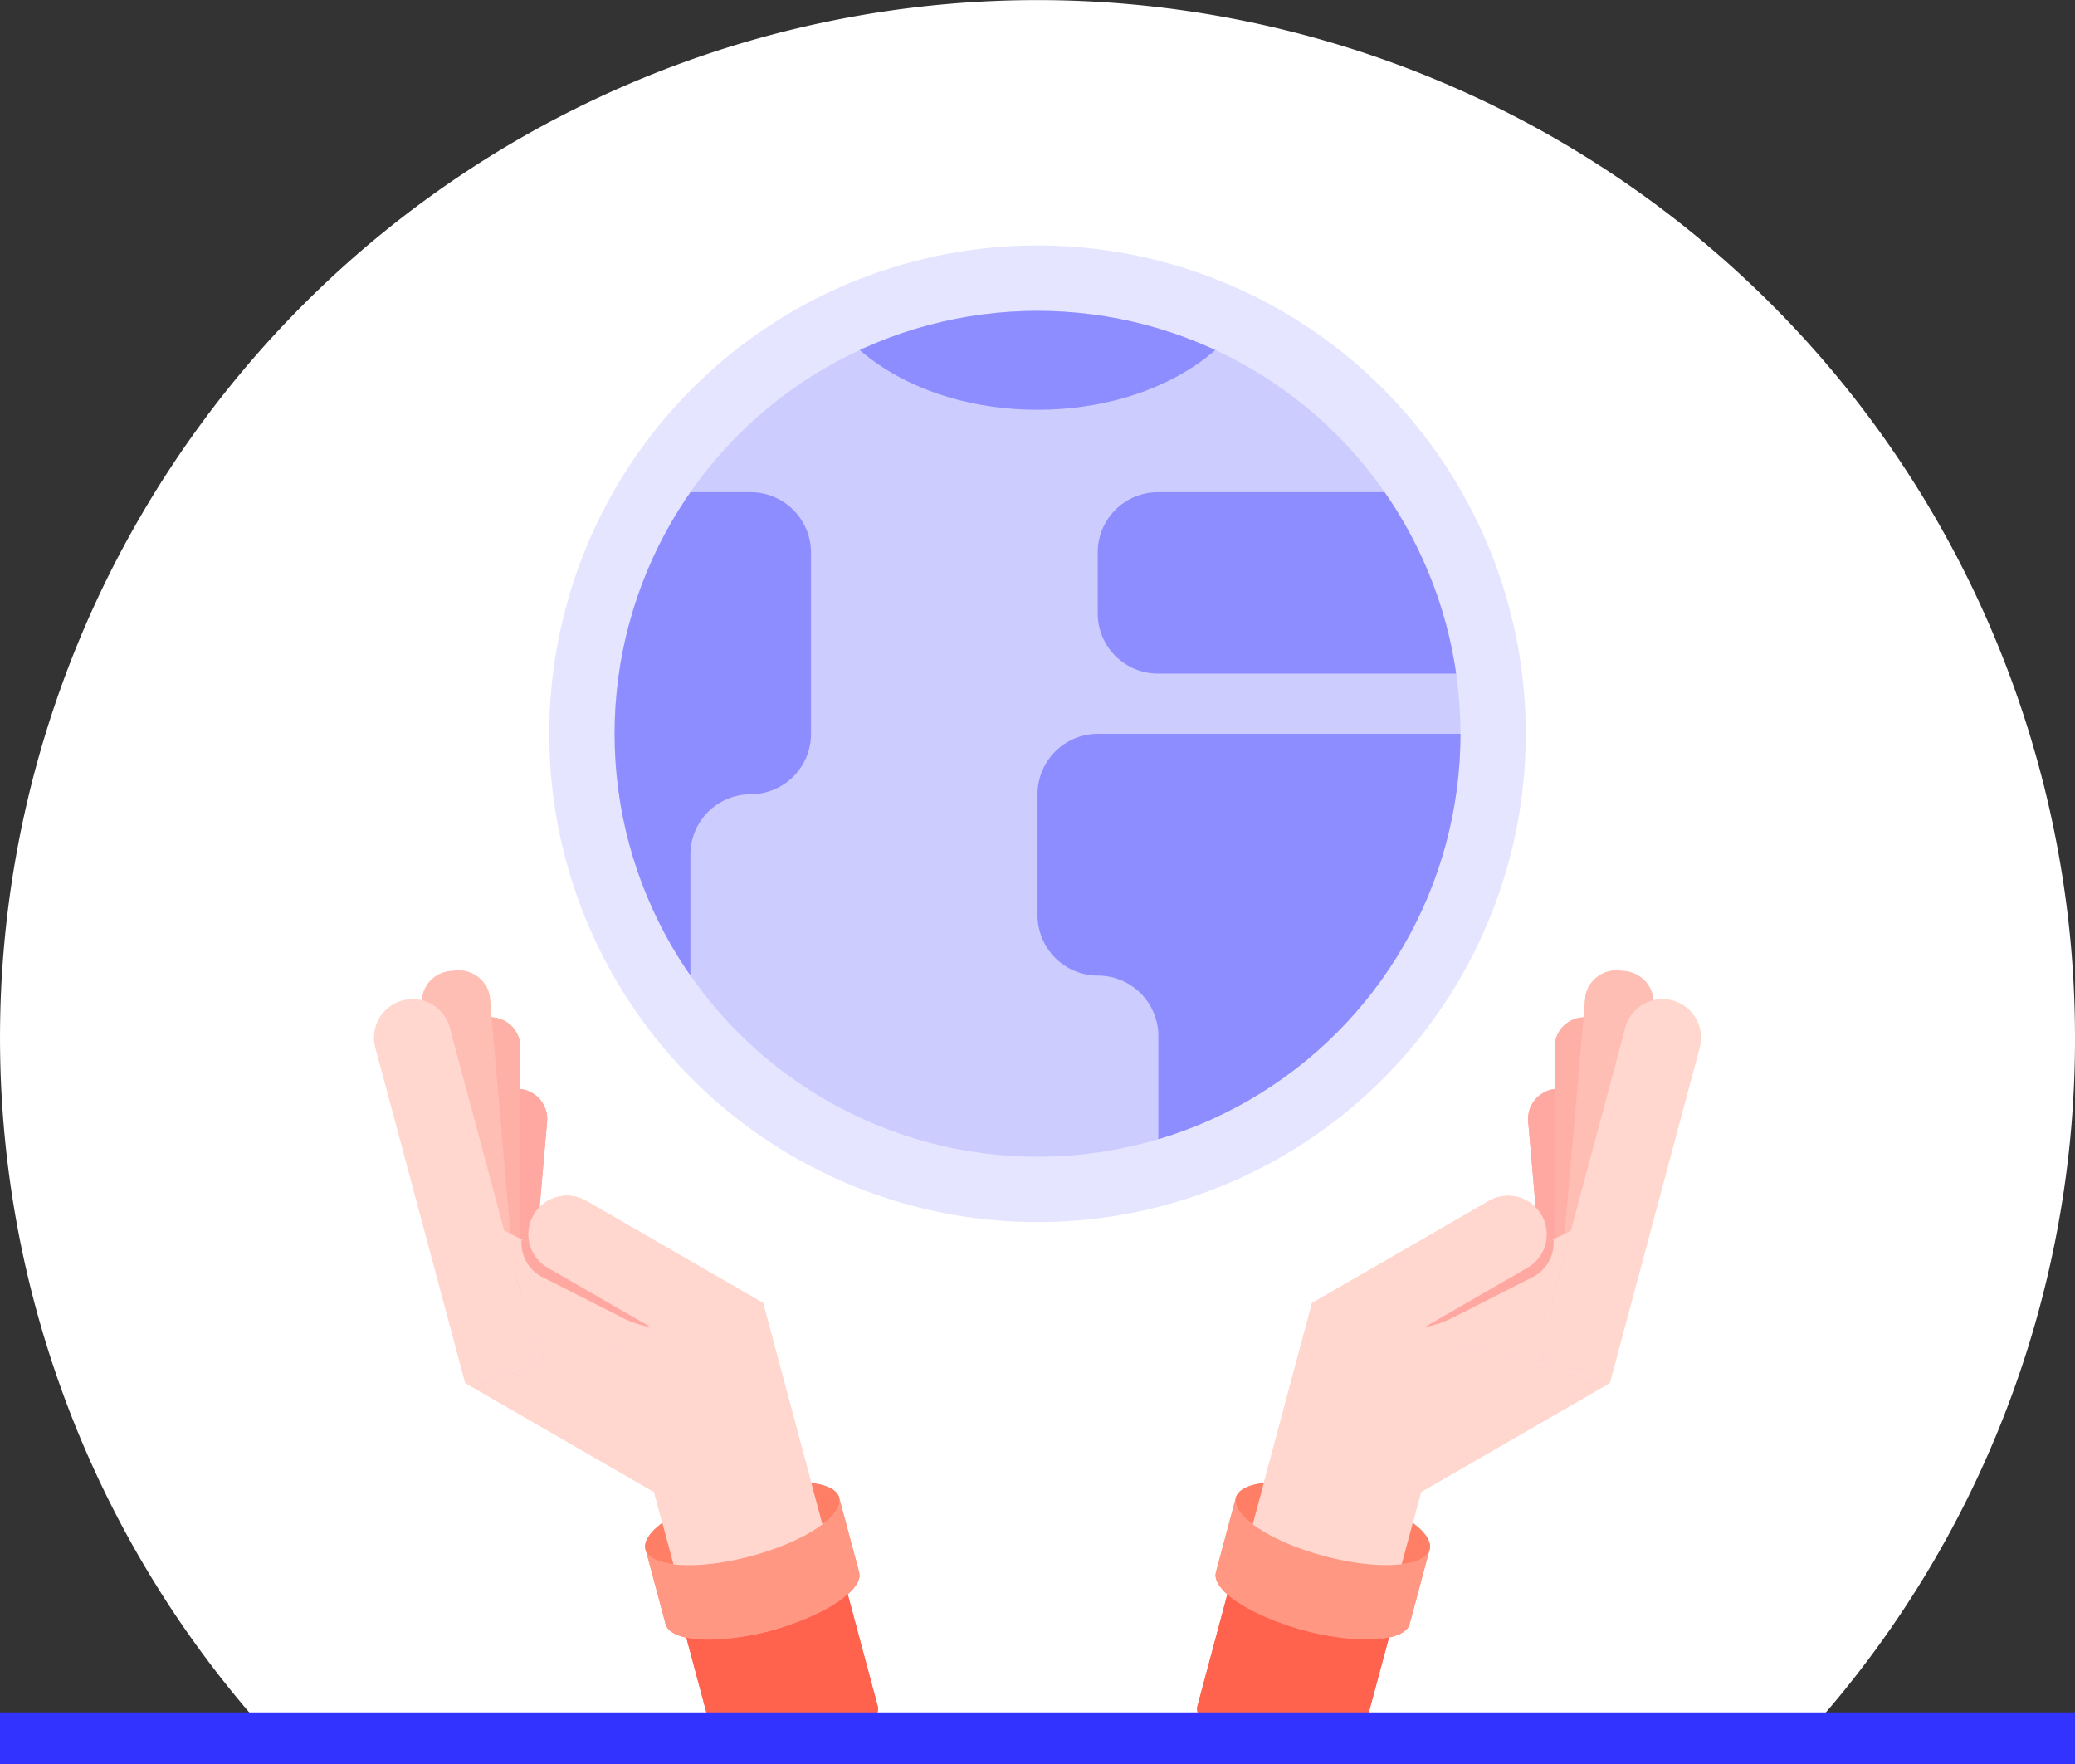 <svg xmlns="http://www.w3.org/2000/svg" xmlns:xlink="http://www.w3.org/1999/xlink" width="200.002" height="170.024" viewBox="0 0 200.002 170.024">
  <rect x="0" y="0" width="200.002" height="170.024" fill="#333333" stroke="none"/>
  <defs>
    <clipPath id="clip-path">
      <circle id="Ellipse_255" data-name="Ellipse 255" cx="40.765" cy="40.765" r="40.765" transform="translate(0 0)" fill="#ccf"/>
    </clipPath>
    <clipPath id="clip-path-2">
      <path id="Path_77" data-name="Path 77" d="M198.87,202.352l14.359,3.847,3.435-12.759Z" transform="translate(-198.87 -193.44)" fill="none"/>
    </clipPath>
    <clipPath id="clip-path-4">
      <path id="Path_77-3" data-name="Path 77" d="M43.324,202.352,28.965,206.2,25.53,193.44Z" transform="translate(-25.53 -193.44)" fill="none"/>
    </clipPath>
  </defs>
  <g id="écologie-illustration" transform="translate(0.002 0.024)">
    <path id="fill" d="M200,100a99.63,99.63,0,0,1-28.6,70H28.6A100,100,0,1,1,200,100Z" fill="#fff"/>
    <circle id="Ellipse_164" data-name="Ellipse 164" cx="47.061" cy="47.061" r="47.061" transform="translate(52.941 23.632)" fill="#e5e5ff"/>
    <circle id="Ellipse_165" data-name="Ellipse 165" cx="40.765" cy="40.765" r="40.765" transform="translate(59.238 29.928)" fill="#e5e5ff"/>
    <circle id="Ellipse_253" data-name="Ellipse 253" cx="40.765" cy="40.765" r="40.765" transform="translate(59.238 29.928)" fill="#ccf"/>
    <g id="Group_248" data-name="Group 248" transform="translate(59.238 29.933)" clip-path="url(#clip-path)">
      <path id="Path_80" data-name="Path 80" d="M193.113,48.44H147.965a5.81,5.81,0,0,0-5.815,5.815v5.84a5.81,5.81,0,0,0,5.815,5.83h45.148Z" transform="translate(-95.584 -30.965)" fill="#8d8dff"/>
      <path id="Path_81" data-name="Path 81" d="M187.093,95.9H136.16a5.825,5.825,0,0,0-5.83,5.825V113.37a5.83,5.83,0,0,0,5.83,5.83h0a5.82,5.82,0,0,1,5.815,5.815v17.49h45.148Z" transform="translate(-89.565 -55.135)" fill="#8d8dff"/>
      <path id="Path_82" data-name="Path 82" d="M14.62,48.44H43.76a5.83,5.83,0,0,1,5.81,5.83h0V71.73a5.825,5.825,0,0,1-5.81,5.825h0a5.815,5.815,0,0,0-5.815,5.815v34.95H14.62Z" transform="translate(-30.638 -30.965)" fill="#8d8dff"/>
      <ellipse id="Ellipse_254" data-name="Ellipse 254" cx="21.843" cy="15.164" rx="21.843" ry="15.164" transform="translate(18.923 -20.792)" fill="#8d8dff"/>
    </g>
    <path id="Path_75" data-name="Path 75" d="M229.376,165.614h0a2.915,2.915,0,0,0-2.694,3.116l1.526,17.455,5.889-.515-1.526-17.455a2.91,2.91,0,0,0-3.195-2.6Z" transform="translate(-79.391 -60.697)" fill="#ffa8a1"/>
    <path id="Path_75-2" data-name="Path 75" d="M234.854,151.579h0a2.871,2.871,0,0,0-2.944,2.778v25.027H237.8V154.357A2.871,2.871,0,0,0,234.854,151.579Z" transform="translate(-82.057 -53.557)" fill="#ffb0a6"/>
    <path id="Path_75-3" data-name="Path 75" d="M239.244,142.444h0a3.037,3.037,0,0,0-3.509,2.41L233.61,169.14l6.571.559,2.125-24.286A3.078,3.078,0,0,0,239.244,142.444Z" transform="translate(-82.924 -48.898)" fill="#ffbeb3"/>
    <path id="Path_962" data-name="Path 962" d="M169.251,244.352c-.461,1.727,3.342,4.24,8.495,5.624s9.712,1.1,10.173-.623-3.342-4.235-8.5-5.614S169.712,242.634,169.251,244.352Z" transform="translate(-50.127 -100.044)" fill="#ff7f66"/>
    <rect id="Rectangle_90" data-name="Rectangle 90" width="37.163" height="14.864" transform="matrix(0.259, -0.966, 0.966, 0.259, 116.838, 161.452)" fill="#ffd7cf"/>
    <path id="Path_963" data-name="Path 963" d="M164.9,262.45l-3.209,11.979c-.383,1.433,2.787,3.528,7.076,4.682s8.087.918,8.475-.491l3.234-12c-.383,1.433-4.176,1.664-8.47.491S164.514,263.883,164.9,262.45Z" transform="translate(-46.279 -110.02)" fill="#ff624d"/>
    <path id="Path_964" data-name="Path 964" d="M167.254,245.9l-1.924,7.184c-.461,1.718,3.342,4.235,8.5,5.614s9.707,1.1,10.168-.613l1.924-7.184c-.461,1.727-5.015,2.007-10.173.623S166.793,247.627,167.254,245.9Z" transform="translate(-48.131 -101.592)" fill="#ff9783"/>
    <path id="Path_74" data-name="Path 74" d="M205.66,229.884l18.206-10.512-14.359-3.852Z" transform="translate(-68.689 -86.12)" fill="#ffd7cf"/>
    <path id="Path_77-5" data-name="Path 77" d="M198.87,202.352l14.359,3.847,3.435-12.759Z" transform="translate(-65.23 -74.876)" fill="#ffd7cf"/>
    <g id="Group_249" data-name="Group 249" transform="translate(133.639 118.564)" clip-path="url(#clip-path-2)">
      <path id="Path_76" data-name="Path 76" d="M207.464,190.293h0a3.715,3.715,0,0,0-5-1.624l-17.544,8.941,5.683,2.071a9.432,9.432,0,0,0,7.523-.461l7.724-3.926a3.71,3.71,0,0,0,1.615-5Z" transform="translate(-191.766 -190.803)" fill="#ffa8a1"/>
    </g>
    <path id="Path_76-2" data-name="Path 76" d="M206.362,188.467h0a3.715,3.715,0,0,0-5.064-1.359l-17.058,9.844,3.72,6.438,17.063-9.849A3.715,3.715,0,0,0,206.362,188.467Z" transform="translate(-57.781 -71.399)" fill="#ffd7cf"/>
    <path id="Path_75-4" data-name="Path 75" d="M229.376,165.614h0a2.915,2.915,0,0,0-2.694,3.116l1.526,17.455,5.889-.515-1.526-17.455a2.91,2.91,0,0,0-3.195-2.6Z" transform="translate(-79.391 -60.697)" fill="#ffa8a1"/>
    <path id="Path_75-5" data-name="Path 75" d="M234.854,151.579h0a2.871,2.871,0,0,0-2.944,2.778v25.027H237.8V154.357A2.871,2.871,0,0,0,234.854,151.579Z" transform="translate(-82.057 -53.557)" fill="#ffb0a6"/>
    <path id="Path_75-6" data-name="Path 75" d="M239.244,142.444h0a3.037,3.037,0,0,0-3.509,2.41L233.61,169.14l6.571.559,2.125-24.286A3.078,3.078,0,0,0,239.244,142.444Z" transform="translate(-82.924 -48.898)" fill="#ffbeb3"/>
    <path id="Path_965" data-name="Path 965" d="M169.251,244.352c-.461,1.727,3.342,4.24,8.495,5.624s9.712,1.1,10.173-.623-3.342-4.235-8.5-5.614S169.712,242.634,169.251,244.352Z" transform="translate(-50.127 -100.044)" fill="#ff7f66"/>
    <rect id="Rectangle_90-2" data-name="Rectangle 90" width="37.163" height="14.864" transform="matrix(0.259, -0.966, 0.966, 0.259, 116.838, 161.452)" fill="#ffd7cf"/>
    <path id="Path_966" data-name="Path 966" d="M164.9,262.45l-3.209,11.979c-.383,1.433,2.787,3.528,7.076,4.682s8.087.918,8.475-.491l3.234-12c-.383,1.433-4.176,1.664-8.47.491S164.514,263.883,164.9,262.45Z" transform="translate(-46.279 -110.02)" fill="#ff624d"/>
    <path id="Path_967" data-name="Path 967" d="M167.254,245.9l-1.924,7.184c-.461,1.718,3.342,4.235,8.5,5.614s9.707,1.1,10.168-.613l1.924-7.184c-.461,1.727-5.015,2.007-10.173.623S166.793,247.627,167.254,245.9Z" transform="translate(-48.131 -101.592)" fill="#ff9783"/>
    <path id="Path_74-2" data-name="Path 74" d="M205.66,229.884l18.206-10.512-14.359-3.852Z" transform="translate(-68.689 -86.12)" fill="#ffd7cf"/>
    <path id="Path_77-6" data-name="Path 77" d="M198.87,202.352l14.359,3.847,3.435-12.759Z" transform="translate(-65.23 -74.876)" fill="#ffd7cf"/>
    <g id="Group_250" data-name="Group 250" transform="translate(133.639 118.564)" clip-path="url(#clip-path-2)">
      <path id="Path_76-3" data-name="Path 76" d="M207.464,190.293h0a3.715,3.715,0,0,0-5-1.624l-17.544,8.941,5.683,2.071a9.432,9.432,0,0,0,7.523-.461l7.724-3.926a3.71,3.71,0,0,0,1.615-5Z" transform="translate(-191.766 -190.803)" fill="#ffa8a1"/>
    </g>
    <path id="Path_76-4" data-name="Path 76" d="M206.362,188.467h0a3.715,3.715,0,0,0-5.064-1.359l-17.058,9.844,3.72,6.438,17.063-9.849A3.715,3.715,0,0,0,206.362,188.467Z" transform="translate(-57.781 -71.399)" fill="#ffd7cf"/>
    <path id="Path_75-7" data-name="Path 75" d="M241.341,148.118h0a3.72,3.72,0,0,0-4.554,2.63l-8.657,32.305,7.179,1.929,8.657-32.31A3.72,3.72,0,0,0,241.341,148.118Z" transform="translate(-80.133 -51.73)" fill="#ffd7cf"/>
    <path id="Path_75-8" data-name="Path 75" d="M23.6,165.615h0a2.915,2.915,0,0,1,2.709,3.126L24.779,186.2l-5.889-.515,1.526-17.465A2.91,2.91,0,0,1,23.6,165.615Z" transform="translate(26.426 -60.698)" fill="#ffa8a1"/>
    <path id="Path_75-9" data-name="Path 75" d="M19.694,151.579h0a2.871,2.871,0,0,1,2.944,2.778v25.027H16.75V154.357A2.871,2.871,0,0,1,19.694,151.579Z" transform="translate(27.516 -53.557)" fill="#ffb0a6"/>
    <path id="Path_75-10" data-name="Path 75" d="M12.413,142.444h0a3.045,3.045,0,0,1,3.514,2.41l2.12,24.287-6.541.559L9.381,145.428A3.033,3.033,0,0,1,12.413,142.444Z" transform="translate(31.273 -48.898)" fill="#ffbeb3"/>
    <path id="Path_968" data-name="Path 968" d="M71.958,244.352c.461,1.727-3.342,4.24-8.495,5.624s-9.712,1.1-10.173-.623,3.342-4.235,8.5-5.614S71.5,242.634,71.958,244.352Z" transform="translate(8.926 -100.044)" fill="#ff7f66"/>
    <rect id="Rectangle_90-3" data-name="Rectangle 90" width="14.864" height="37.163" transform="matrix(0.966, -0.259, 0.259, 0.966, 59.193, 129.402)" fill="#ffd7cf"/>
    <path id="Path_969" data-name="Path 969" d="M76.261,262.45l3.209,11.979c.388,1.433-2.782,3.528-7.076,4.682s-8.087.918-8.475-.491L60.71,266.641c.388,1.433,4.181,1.664,8.47.491S76.644,263.883,76.261,262.45Z" transform="translate(5.129 -110.02)" fill="#ff624d"/>
    <path id="Path_970" data-name="Path 970" d="M72.013,245.9l1.924,7.184c.461,1.7-3.342,4.235-8.485,5.624s-9.707,1.1-10.168-.613L53.36,250.91c.461,1.727,5.015,2.007,10.173.623S72.474,247.627,72.013,245.9Z" transform="translate(8.871 -101.592)" fill="#ff9783"/>
    <path id="Path_74-3" data-name="Path 74" d="M36.106,229.884,17.9,219.372l14.359-3.852Z" transform="translate(26.93 -86.12)" fill="#ffd7cf"/>
    <path id="Path_77-7" data-name="Path 77" d="M43.324,202.352,28.965,206.2,25.53,193.44Z" transform="translate(23.045 -74.876)" fill="#ffd7cf"/>
    <g id="Group_251" data-name="Group 251" transform="translate(48.574 118.564)" clip-path="url(#clip-path-4)">
      <path id="Path_76-5" data-name="Path 76" d="M29.375,190.291h0a3.715,3.715,0,0,1,5.005-1.624l17.544,8.941-5.683,2.071a9.432,9.432,0,0,1-7.523-.461l-7.724-3.926a3.71,3.71,0,0,1-1.619-5Z" transform="translate(-27.28 -190.801)" fill="#ffa8a1"/>
    </g>
    <path id="Path_76-6" data-name="Path 76" d="M30.82,188.462h0A3.72,3.72,0,0,1,35.9,187.1l17.053,9.844-3.715,6.438L32.17,193.536a3.715,3.715,0,0,1-1.35-5.074Z" transform="translate(20.605 -71.394)" fill="#ffd7cf"/>
    <path id="Path_75-11" data-name="Path 75" d="M23.6,165.615h0a2.915,2.915,0,0,1,2.709,3.126L24.779,186.2l-5.889-.515,1.526-17.465A2.91,2.91,0,0,1,23.6,165.615Z" transform="translate(26.426 -60.698)" fill="#ffa8a1"/>
    <path id="Path_75-12" data-name="Path 75" d="M19.694,151.579h0a2.871,2.871,0,0,1,2.944,2.778v25.027H16.75V154.357A2.871,2.871,0,0,1,19.694,151.579Z" transform="translate(27.516 -53.557)" fill="#ffb0a6"/>
    <path id="Path_75-13" data-name="Path 75" d="M12.413,142.444h0a3.045,3.045,0,0,1,3.514,2.41l2.12,24.287-6.541.559L9.381,145.428A3.033,3.033,0,0,1,12.413,142.444Z" transform="translate(31.273 -48.898)" fill="#ffbeb3"/>
    <path id="Path_971" data-name="Path 971" d="M71.958,244.352c.461,1.727-3.342,4.24-8.495,5.624s-9.712,1.1-10.173-.623,3.342-4.235,8.5-5.614S71.5,242.634,71.958,244.352Z" transform="translate(8.926 -100.044)" fill="#ff7f66"/>
    <rect id="Rectangle_90-4" data-name="Rectangle 90" width="14.864" height="37.163" transform="matrix(0.966, -0.259, 0.259, 0.966, 59.193, 129.402)" fill="#ffd7cf"/>
    <path id="Path_972" data-name="Path 972" d="M76.261,262.45l3.209,11.979c.388,1.433-2.782,3.528-7.076,4.682s-8.087.918-8.475-.491L60.71,266.641c.388,1.433,4.181,1.664,8.47.491S76.644,263.883,76.261,262.45Z" transform="translate(5.129 -110.02)" fill="#ff624d"/>
    <path id="Path_973" data-name="Path 973" d="M72.013,245.9l1.924,7.184c.461,1.7-3.342,4.235-8.485,5.624s-9.707,1.1-10.168-.613L53.36,250.91c.461,1.727,5.015,2.007,10.173.623S72.474,247.627,72.013,245.9Z" transform="translate(8.871 -101.592)" fill="#ff9783"/>
    <path id="Path_74-4" data-name="Path 74" d="M36.106,229.884,17.9,219.372l14.359-3.852Z" transform="translate(26.93 -86.12)" fill="#ffd7cf"/>
    <path id="Path_77-8" data-name="Path 77" d="M43.324,202.352,28.965,206.2,25.53,193.44Z" transform="translate(23.045 -74.876)" fill="#ffd7cf"/>
    <g id="Group_252" data-name="Group 252" transform="translate(48.574 118.564)" clip-path="url(#clip-path-4)">
      <path id="Path_76-7" data-name="Path 76" d="M29.375,190.291h0a3.715,3.715,0,0,1,5.005-1.624l17.544,8.941-5.683,2.071a9.432,9.432,0,0,1-7.523-.461l-7.724-3.926a3.71,3.71,0,0,1-1.619-5Z" transform="translate(-27.28 -190.801)" fill="#ffa8a1"/>
    </g>
    <path id="Path_76-8" data-name="Path 76" d="M30.82,188.462h0A3.72,3.72,0,0,1,35.9,187.1l17.053,9.844-3.715,6.438L32.17,193.536a3.715,3.715,0,0,1-1.35-5.074Z" transform="translate(20.605 -71.394)" fill="#ffd7cf"/>
    <path id="Path_75-14" data-name="Path 75" d="M2.758,148.118h0a3.715,3.715,0,0,1,4.549,2.63l8.657,32.305-7.179,1.929L.128,152.672a3.72,3.72,0,0,1,2.63-4.554Z" transform="translate(36.045 -51.73)" fill="#ffd7cf"/>
    <rect id="bottom-border" width="200" height="5" transform="translate(0 165)" fill="#33f"/>
  </g>
</svg>
